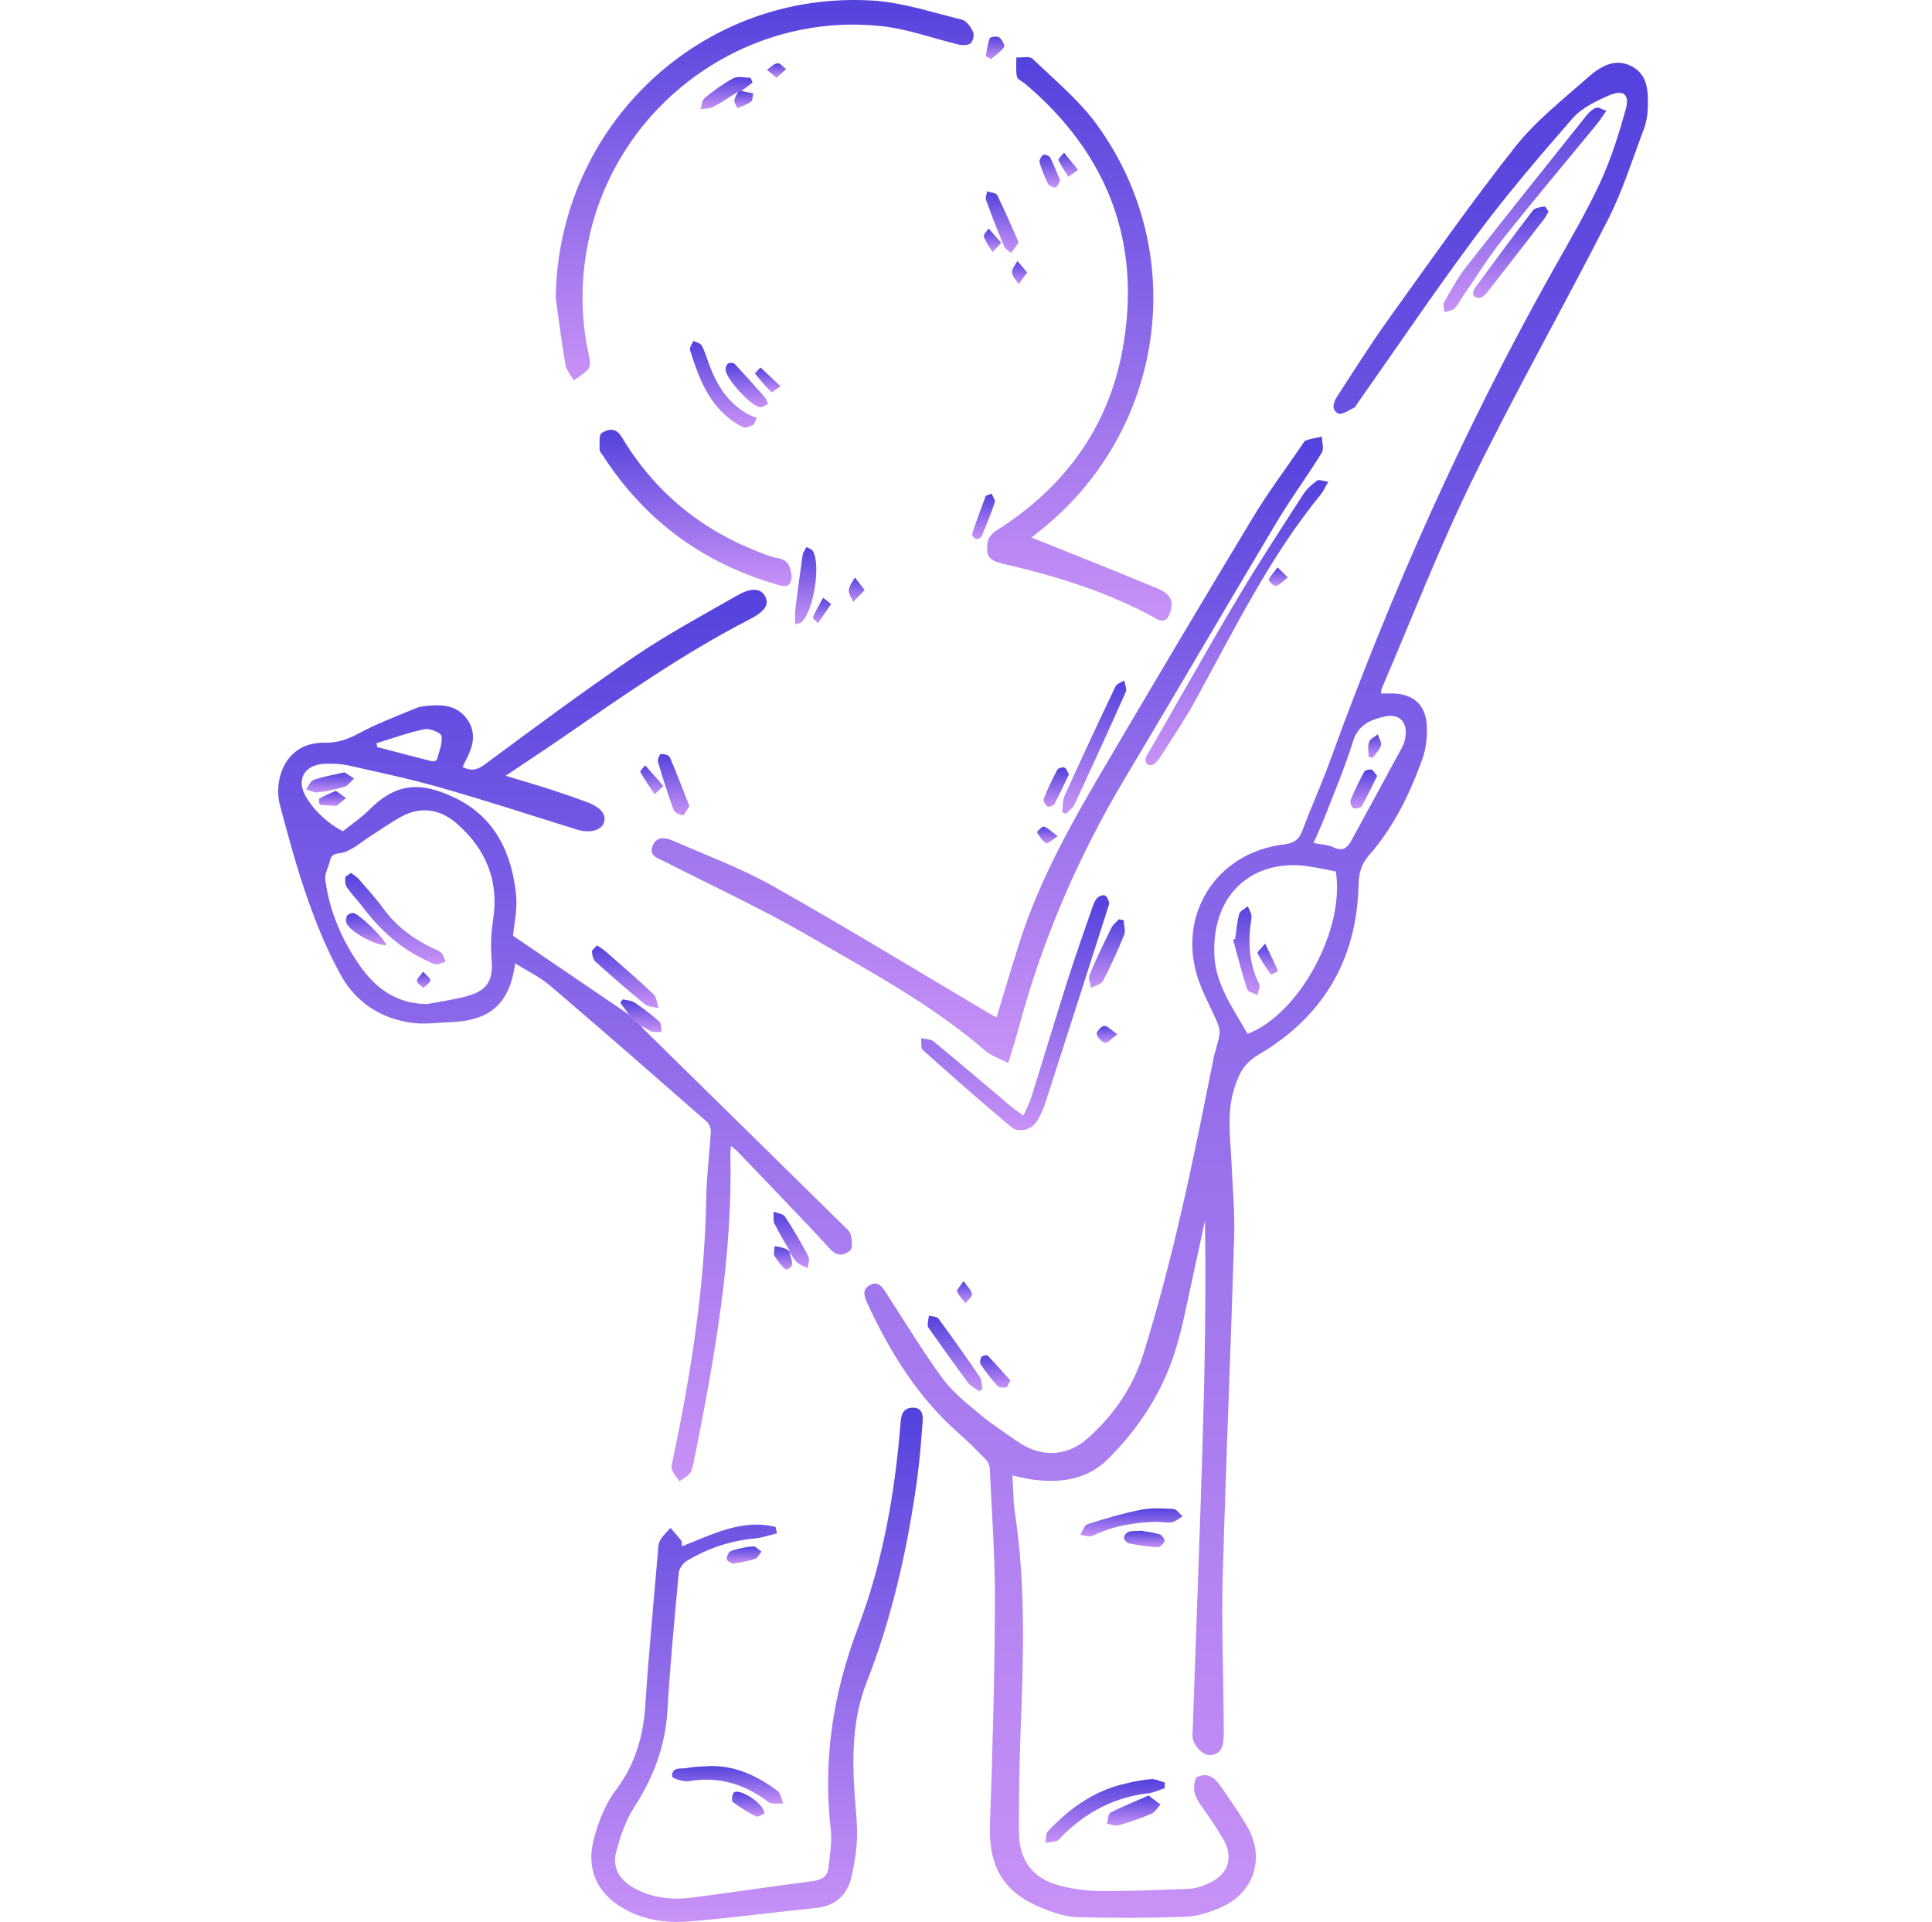 <svg width="191" height="190" viewBox="0 0 191 190" fill="none" xmlns="http://www.w3.org/2000/svg">
<g clip-path="url(#clip0_5016_490)">
<path d="M100.091 145.865C100.176 147.207 100.16 148.372 100.331 149.508C101.434 156.79 101.171 164.101 100.888 171.419C100.764 174.654 100.728 177.895 100.735 181.134C100.741 183.941 102.14 185.761 104.854 186.436C106.159 186.761 107.536 186.937 108.881 186.944C111.795 186.957 114.711 186.843 117.623 186.719C118.242 186.692 118.877 186.454 119.456 186.202C121.423 185.351 122.002 183.636 120.915 181.789C120.227 180.619 119.456 179.494 118.665 178.389C118.057 177.541 117.852 176.683 118.266 175.725C119.34 175.159 120.055 175.703 120.614 176.5C121.552 177.844 122.508 179.185 123.321 180.604C125.072 183.667 123.987 187.084 120.77 188.534C119.659 189.035 118.409 189.439 117.208 189.485C113.657 189.621 110.098 189.628 106.544 189.528C105.379 189.494 104.179 189.1 103.078 188.659C99.157 187.088 97.716 184.522 97.868 180.325C98.128 173.054 98.327 165.776 98.362 158.501C98.382 154.068 98.053 149.63 97.852 145.197C97.839 144.881 97.672 144.507 97.451 144.279C96.62 143.417 95.771 142.566 94.871 141.778C90.781 138.205 88.001 133.716 85.751 128.848C85.451 128.198 85.186 127.501 85.974 127.057C86.852 126.567 87.246 127.264 87.656 127.895C89.483 130.713 91.222 133.595 93.207 136.3C94.205 137.659 95.602 138.748 96.914 139.849C98.044 140.798 99.3 141.595 100.51 142.45C102.844 144.101 105.428 144.063 107.554 142.172C110.104 139.902 112 137.146 113.029 133.863C116.021 124.313 118.004 114.522 119.953 104.723C120.115 103.903 120.423 103.112 120.559 102.288C120.621 101.905 120.503 101.448 120.345 101.078C119.75 99.684 118.993 98.349 118.496 96.921C116.273 90.532 120.196 84.284 126.921 83.482C127.868 83.368 128.411 83.045 128.752 82.125C129.616 79.804 130.646 77.545 131.49 75.217C137.567 58.463 144.805 42.241 153.542 26.696C155.148 23.84 156.818 21.007 158.195 18.04C159.264 15.739 160.029 13.277 160.721 10.826C161.142 9.338 160.503 8.813 159.066 9.434C157.772 9.993 156.368 10.673 155.468 11.7C152.183 15.453 148.939 19.263 145.959 23.261C141.898 28.708 138.095 34.346 134.181 39.902C134.09 40.033 134.029 40.23 133.905 40.287C133.374 40.53 132.671 41.056 132.316 40.884C131.537 40.508 131.849 39.715 132.234 39.124C133.876 36.614 135.466 34.068 137.215 31.633C141.338 25.888 145.397 20.085 149.775 14.538C151.806 11.963 154.475 9.873 156.957 7.677C158.155 6.616 159.619 5.667 161.316 6.558C162.953 7.418 162.947 9.096 162.904 10.671C162.884 11.377 162.757 12.116 162.508 12.776C161.381 15.763 160.425 18.844 158.984 21.677C154.58 30.332 149.783 38.793 145.522 47.514C142.247 54.219 139.55 61.207 136.6 68.071C136.556 68.176 136.562 68.3 136.527 68.554C136.896 68.554 137.228 68.554 137.56 68.554C139.632 68.545 140.931 69.606 141.053 71.684C141.118 72.809 140.984 74.03 140.601 75.086C139.358 78.521 137.763 81.798 135.328 84.569C134.557 85.447 134.335 86.353 134.31 87.489C134.141 94.885 130.775 100.521 124.459 104.239C123.049 105.07 122.564 105.99 122.091 107.378C121.229 109.915 121.641 112.435 121.748 114.972C121.851 117.405 122.085 119.84 122.011 122.268C121.675 133.417 121.196 144.562 120.884 155.712C120.759 160.185 120.928 164.669 120.964 169.147C120.971 170.027 121.004 170.909 120.966 171.787C120.926 172.687 120.679 173.497 119.556 173.5C118.817 173.5 117.863 172.393 117.89 171.597C118.22 162.052 118.589 152.506 118.881 142.961C119.108 135.534 119.238 128.104 119.126 120.628C118.774 122.263 118.44 123.903 118.07 125.536C117.462 128.225 116.994 130.958 116.175 133.58C114.889 137.69 112.541 141.259 109.507 144.268C107.415 146.344 104.626 146.67 101.768 146.222C101.263 146.142 100.764 146.008 100.091 145.863V145.865ZM123.343 102.205C128.476 100.238 132.985 91.862 132.06 86.153C131.2 85.99 130.311 85.796 129.411 85.654C124.254 84.841 119.79 88.013 120.051 94.415C120.169 97.322 121.906 99.701 123.341 102.205H123.343ZM129.855 83.339C130.663 83.502 131.303 83.504 131.82 83.758C132.751 84.217 133.214 83.805 133.622 83.054C135.297 79.971 136.983 76.895 138.65 73.807C138.799 73.533 138.879 73.21 138.932 72.9C139.193 71.417 138.36 70.506 136.892 70.835C135.502 71.147 134.27 71.635 133.751 73.317C132.956 75.903 131.877 78.403 130.9 80.933C130.601 81.704 130.24 82.453 129.853 83.339H129.855Z" fill="url(#paint0_linear_5016_490)"/>
<path d="M63.41 101.426C63.503 101.553 63.584 101.693 63.695 101.802C70.253 108.249 76.814 114.692 83.368 121.141C83.65 121.419 84.027 121.718 84.105 122.063C84.221 122.575 84.323 123.391 84.047 123.627C83.497 124.097 82.795 124.257 82.078 123.482C79.066 120.223 75.976 117.04 72.911 113.832C72.755 113.669 72.568 113.535 72.267 113.279C72.234 113.613 72.198 113.794 72.203 113.972C72.461 124.324 70.601 134.424 68.589 144.507C68.511 144.897 68.442 145.335 68.215 145.634C67.959 145.97 67.529 146.175 67.175 146.436C66.916 146.059 66.589 145.707 66.428 145.293C66.326 145.03 66.442 144.663 66.506 144.353C68.302 135.817 69.674 127.227 69.817 118.474C69.852 116.282 70.149 114.095 70.271 111.903C70.289 111.568 70.124 111.109 69.881 110.896C64.74 106.391 59.596 101.887 54.397 97.449C53.383 96.585 52.136 95.997 50.937 95.244C50.374 99.218 48.496 100.891 44.586 101.045C43.31 101.096 42.011 101.283 40.761 101.121C37.687 100.72 35.212 99.116 33.719 96.445C32.387 94.057 31.331 91.484 30.423 88.897C29.351 85.854 28.509 82.725 27.676 79.604C27.023 77.155 28.139 73.355 32.1 73.424C33.352 73.446 34.368 73.094 35.464 72.504C37.279 71.526 39.231 70.795 41.142 70.002C41.574 69.824 42.078 69.793 42.552 69.753C44.023 69.624 45.381 69.878 46.252 71.207C47.103 72.504 46.765 73.805 46.096 75.07C45.972 75.309 45.862 75.556 45.731 75.834C46.582 76.242 47.159 76.142 47.925 75.574C52.837 71.936 57.747 68.285 62.804 64.854C66.038 62.66 69.505 60.8 72.902 58.855C74.319 58.044 75.239 58.164 75.658 58.98C76.072 59.786 75.586 60.47 74.089 61.239C67.56 64.594 61.572 68.804 55.546 72.956C53.775 74.177 51.977 75.358 49.993 76.69C51.701 77.211 53.172 77.641 54.628 78.111C55.769 78.479 56.903 78.875 58.026 79.296C59.442 79.826 60.004 80.568 59.676 81.39C59.38 82.134 58.217 82.382 57.021 82.007C52.561 80.615 48.115 79.169 43.624 77.882C40.632 77.024 37.578 76.378 34.539 75.692C33.769 75.518 32.949 75.482 32.156 75.505C30.071 75.567 29.206 77.091 30.309 78.877C31.269 80.43 32.677 81.548 33.9 82.179C34.871 81.397 35.749 80.815 36.475 80.085C39.032 77.507 41.385 77.138 45.005 78.886C48.957 80.795 50.65 84.4 51.033 88.615C51.151 89.92 50.833 91.265 50.721 92.511C54.432 95.037 58.311 97.674 62.189 100.314C62.597 100.686 63.004 101.056 63.41 101.428V101.426ZM42.229 99.26C43.67 98.971 45.152 98.804 46.544 98.361C48.275 97.81 48.743 96.723 48.605 94.928C48.505 93.638 48.527 92.306 48.734 91.031C49.369 87.113 48.059 83.941 45.148 81.408C43.497 79.973 41.57 79.664 39.585 80.782C38.547 81.368 37.562 82.054 36.558 82.7C35.729 83.233 34.96 83.936 34.056 84.246C33.486 84.442 32.819 84.226 32.63 85.064C32.483 85.714 32.073 86.387 32.158 86.997C32.581 90.094 33.789 92.918 35.573 95.465C37.166 97.737 39.244 99.247 42.231 99.258L42.229 99.26ZM37.221 73.475C37.244 73.6 37.268 73.727 37.291 73.852C39.081 74.322 40.873 74.799 42.67 75.251C42.828 75.291 43.158 75.204 43.185 75.113C43.401 74.331 43.755 73.509 43.651 72.756C43.608 72.444 42.492 71.981 41.966 72.087C40.358 72.419 38.801 72.994 37.221 73.473V73.475Z" fill="url(#paint1_linear_5016_490)"/>
<path d="M67.418 152.867C70.483 151.673 73.381 150.118 76.68 150.958C76.725 151.165 76.769 151.374 76.814 151.582C76.088 151.755 75.368 152.02 74.633 152.089C72.196 152.314 69.942 153.074 67.865 154.328C67.5 154.549 67.141 155.081 67.101 155.5C66.682 160.036 66.25 164.573 65.981 169.12C65.773 172.622 64.609 175.698 62.717 178.625C61.853 179.964 61.298 181.568 60.904 183.128C60.53 184.611 61.22 185.821 62.621 186.612C64.453 187.647 66.415 187.85 68.431 187.592C72.432 187.079 76.42 186.471 80.421 185.954C81.318 185.839 81.833 185.442 81.915 184.573C82.033 183.348 82.274 182.094 82.133 180.891C81.329 173.985 82.365 167.391 84.825 160.898C87.297 154.364 88.491 147.507 89.041 140.546C89.102 139.793 89.313 139.193 90.198 139.162C91.113 139.129 91.267 139.817 91.22 140.463C91.067 142.526 90.906 144.593 90.614 146.641C89.652 153.382 88.159 159.984 85.66 166.355C84.25 169.951 84.23 173.785 84.506 177.605C84.604 178.962 84.769 180.323 84.724 181.675C84.682 182.94 84.477 184.215 84.205 185.455C83.791 187.331 82.617 188.42 80.639 188.623C76.504 189.049 72.381 189.588 68.242 189.944C66.166 190.122 64.078 189.897 62.156 188.948C59.213 187.494 57.881 185.001 58.699 181.838C59.139 180.134 59.83 178.363 60.877 176.973C62.777 174.453 63.586 171.715 63.789 168.637C64.123 163.613 64.602 158.599 65.027 153.582C65.065 153.145 65.054 152.658 65.248 152.292C65.495 151.827 65.93 151.459 66.284 151.049C66.64 151.461 67.012 151.864 67.346 152.294C67.429 152.399 67.389 152.597 67.42 152.869L67.418 152.867Z" fill="url(#paint2_linear_5016_490)"/>
<path d="M99.676 105.092C98.881 104.669 98.003 104.386 97.36 103.832C92.078 99.283 85.956 96.013 79.986 92.546C75.366 89.866 70.494 87.616 65.731 85.184C65.065 84.845 64.125 84.645 64.515 83.618C64.905 82.595 65.852 82.816 66.573 83.13C69.904 84.58 73.334 85.863 76.486 87.639C83.688 91.7 90.748 96.015 97.865 100.225C98.064 100.343 98.275 100.441 98.522 100.57C99.284 98.073 100.006 95.625 100.779 93.195C102.768 86.937 105.985 81.27 109.289 75.652C114.112 67.454 118.966 59.276 123.88 51.132C125.344 48.706 127.054 46.427 128.656 44.083C128.792 43.885 128.917 43.604 129.108 43.538C129.616 43.362 130.158 43.284 130.686 43.166C130.692 43.702 130.911 44.371 130.672 44.758C129.244 47.068 127.623 49.263 126.23 51.593C121.209 59.996 116.286 68.461 111.258 76.861C106.569 84.696 103.002 92.992 100.659 101.818C100.374 102.892 100.022 103.95 99.676 105.09V105.092Z" fill="url(#paint3_linear_5016_490)"/>
<path d="M101.984 53.141C106.083 54.792 110.236 56.431 114.357 58.142C115.798 58.742 116.074 59.445 115.649 60.655C115.408 61.337 114.952 61.524 114.357 61.19C109.598 58.53 104.455 56.962 99.18 55.736C97.707 55.395 97.426 54.961 97.654 53.538C97.718 53.132 98.137 52.682 98.513 52.444C105.179 48.236 109.549 42.333 110.971 34.582C112.911 24.012 109.538 15.213 101.334 8.271C101.06 8.04 100.594 7.855 100.536 7.581C100.409 6.968 100.483 6.316 100.476 5.678C101.022 5.71 101.779 5.52 102.08 5.808C104.261 7.904 106.656 9.875 108.418 12.297C117.749 25.11 115.152 42.805 102.666 52.584C102.361 52.823 102.064 53.072 101.982 53.141H101.984Z" fill="url(#paint4_linear_5016_490)"/>
<path d="M54.94 29.452C55.154 12.475 69.267 -0.956 86.228 0.053C89.213 0.232 92.156 1.225 95.092 1.942C95.542 2.052 95.963 2.66 96.195 3.136C96.335 3.428 96.21 4.045 95.972 4.264C95.734 4.482 95.181 4.498 94.809 4.411C92.292 3.818 89.819 2.887 87.273 2.6C73.793 1.076 61.194 10.189 58.26 23.41C57.389 27.336 57.353 31.252 58.228 35.181C58.318 35.582 58.404 36.151 58.2 36.416C57.823 36.903 57.23 37.227 56.729 37.618C56.444 37.102 55.996 36.614 55.901 36.066C55.522 33.874 55.25 31.662 54.94 29.456V29.452Z" fill="url(#paint5_linear_5016_490)"/>
<path d="M78.273 57.046C78.177 57.688 78.039 58.131 77.066 57.857C69.645 55.781 63.829 51.548 59.634 45.086C59.505 44.885 59.278 44.678 59.28 44.475C59.285 43.894 59.184 42.983 59.487 42.802C60.086 42.444 60.853 42.183 61.474 43.221C64.658 48.532 69.182 52.306 74.963 54.547C75.593 54.792 76.23 55.066 76.89 55.175C77.966 55.351 78.164 56.102 78.273 57.046Z" fill="url(#paint6_linear_5016_490)"/>
<path d="M101.184 110.279C101.47 109.621 101.773 109.067 101.957 108.474C103.163 104.629 104.317 100.766 105.54 96.926C106.326 94.455 107.197 92.012 108.043 89.559C108.146 89.263 108.289 88.944 108.507 88.737C108.678 88.574 109.041 88.452 109.235 88.528C109.429 88.603 109.565 88.933 109.634 89.178C109.681 89.347 109.592 89.568 109.532 89.755C107.475 96.177 105.424 102.6 103.35 109.013C103.143 109.653 102.862 110.287 102.505 110.856C101.982 111.689 100.721 112.043 99.981 111.421C97.016 108.937 94.112 106.382 91.227 103.805C91.002 103.604 91.111 103.032 91.066 102.631C91.483 102.733 92 102.711 92.296 102.956C94.916 105.11 97.496 107.316 100.093 109.499C100.394 109.753 100.734 109.958 101.182 110.274L101.184 110.279Z" fill="url(#paint7_linear_5016_490)"/>
<path d="M131.318 47.623C130.942 48.267 130.801 48.605 130.579 48.877C125.499 55.081 122.015 62.252 118.19 69.222C117.155 71.112 115.934 72.9 114.784 74.725C114.595 75.025 114.361 75.32 114.083 75.536C113.936 75.649 113.588 75.68 113.448 75.582C113.305 75.482 113.227 75.161 113.267 74.965C113.321 74.705 113.51 74.469 113.65 74.228C116.558 69.171 119.413 64.085 122.394 59.071C124.455 55.605 126.673 52.23 128.861 48.839C129.197 48.318 129.708 47.879 130.213 47.507C130.394 47.376 130.806 47.558 131.316 47.623H131.318Z" fill="url(#paint8_linear_5016_490)"/>
<path d="M158.797 10.958C158.38 11.55 158.155 11.922 157.881 12.257C154.769 16.052 151.603 19.804 148.556 23.649C147.099 25.489 145.86 27.503 144.524 29.439C144.274 29.799 144.092 30.232 143.773 30.512C143.53 30.726 143.123 30.753 142.788 30.864C142.773 30.537 142.63 30.136 142.766 29.893C143.432 28.712 144.076 27.498 144.909 26.438C148.868 21.386 152.88 16.375 156.887 11.361C157.128 11.06 157.467 10.771 157.819 10.646C158.039 10.568 158.371 10.811 158.794 10.96L158.797 10.958Z" fill="url(#paint9_linear_5016_490)"/>
<path d="M115.141 176.774C114.604 176.95 114.076 177.22 113.526 177.282C110.178 177.668 107.384 179.144 105.018 181.497C104.849 181.666 104.704 181.913 104.499 181.983C104.134 182.105 103.733 182.116 103.348 182.176C103.423 181.793 103.37 181.29 103.597 181.047C105.702 178.795 108.139 177.042 111.205 176.333C112.056 176.137 112.92 175.948 113.789 175.883C114.234 175.85 114.702 176.099 115.161 176.222C115.154 176.407 115.15 176.589 115.143 176.774H115.141Z" fill="url(#paint10_linear_5016_490)"/>
<path d="M105.003 80.308C105.085 79.742 105.045 79.118 105.272 78.617C106.901 75.017 108.574 71.439 110.273 67.873C110.407 67.594 110.844 67.46 111.14 67.26C111.2 67.645 111.43 68.104 111.296 68.405C109.643 72.125 107.948 75.828 106.23 79.519C106.061 79.882 105.673 80.143 105.388 80.45C105.259 80.403 105.13 80.356 105.003 80.308Z" fill="url(#paint11_linear_5016_490)"/>
<path d="M153.089 20.909C152.913 21.207 152.795 21.464 152.628 21.68C150.781 24.074 148.932 26.471 147.063 28.851C146.856 29.113 146.522 29.452 146.248 29.452C145.511 29.45 145.515 28.895 145.834 28.456C147.707 25.886 149.599 23.33 151.537 20.811C151.748 20.537 152.292 20.483 152.697 20.414C152.795 20.399 152.951 20.731 153.087 20.911L153.089 20.909Z" fill="url(#paint12_linear_5016_490)"/>
<path d="M69.988 174.602C72.603 174.478 74.813 175.525 76.836 177.026C77.17 177.273 77.246 177.866 77.44 178.3C76.939 178.258 76.297 178.401 75.956 178.142C73.606 176.369 71.06 175.576 68.106 176.086C67.567 176.18 66.446 175.801 66.442 175.616C66.413 174.609 67.38 174.908 67.968 174.778C68.623 174.636 69.313 174.654 69.988 174.602Z" fill="url(#paint13_linear_5016_490)"/>
<path d="M74.528 41.969C74.199 42.081 73.8 42.366 73.557 42.266C72.982 42.029 72.441 41.662 71.958 41.261C69.861 39.526 68.99 37.077 68.215 34.596C68.139 34.355 68.429 33.999 68.549 33.696C68.834 33.847 69.253 33.928 69.378 34.164C69.694 34.754 69.877 35.416 70.113 36.048C70.855 38.033 71.92 39.773 73.809 40.876C74.123 41.058 74.477 41.172 74.813 41.317C74.718 41.535 74.624 41.751 74.528 41.969Z" fill="url(#paint14_linear_5016_490)"/>
<path d="M114.448 150.443C112.274 150.488 110.086 150.822 108.019 151.822C107.698 151.978 107.204 151.778 106.792 151.742C107.025 151.377 107.186 150.786 107.502 150.684C109.242 150.129 111.002 149.61 112.791 149.254C113.829 149.047 114.936 149.109 116.005 149.178C116.324 149.198 116.616 149.653 116.918 149.909C116.564 150.111 116.228 150.41 115.847 150.49C115.433 150.579 114.974 150.468 114.448 150.439V150.443Z" fill="url(#paint15_linear_5016_490)"/>
<path d="M59.024 93.457C59.373 93.702 59.645 93.861 59.877 94.063C61.465 95.458 63.071 96.832 64.604 98.287C64.92 98.588 64.945 99.194 65.103 99.659C64.653 99.543 64.098 99.557 63.773 99.291C62.102 97.933 60.478 96.518 58.877 95.079C58.638 94.865 58.538 94.42 58.52 94.074C58.511 93.894 58.816 93.698 59.026 93.457H59.024Z" fill="url(#paint16_linear_5016_490)"/>
<path d="M96.791 137.536C96.428 137.267 95.976 137.064 95.716 136.716C94.426 134.988 93.187 133.219 91.935 131.464C91.844 131.334 91.708 131.187 91.71 131.049C91.715 130.722 91.79 130.397 91.837 130.071C92.153 130.156 92.615 130.136 92.766 130.343C94.165 132.239 95.528 134.164 96.854 136.113C97.07 136.431 97.046 136.91 97.135 137.316C97.021 137.389 96.907 137.463 96.794 137.536H96.791Z" fill="url(#paint17_linear_5016_490)"/>
<path d="M111.084 90.969C111.109 91.461 111.298 92.018 111.131 92.43C110.507 93.979 109.81 95.502 109.035 96.981C108.859 97.318 108.266 97.438 107.865 97.656C107.801 97.233 107.56 96.737 107.703 96.398C108.36 94.821 109.106 93.279 109.863 91.744C110.026 91.412 110.36 91.165 110.616 90.878C110.772 90.907 110.931 90.936 111.086 90.967L111.084 90.969Z" fill="url(#paint18_linear_5016_490)"/>
<path d="M78.618 61.718C78.618 61.147 78.574 60.711 78.625 60.285C78.848 58.476 79.086 56.667 79.351 54.865C79.391 54.589 79.601 54.335 79.732 54.072C79.948 54.208 80.256 54.291 80.367 54.487C81.173 55.89 80.416 60.443 79.22 61.535C79.168 61.582 79.073 61.584 78.616 61.72L78.618 61.718Z" fill="url(#paint19_linear_5016_490)"/>
<path d="M68.157 79.697C67.861 80.118 67.651 80.61 67.496 80.593C67.17 80.559 66.694 80.323 66.593 80.053C66.019 78.492 65.513 76.903 65.043 75.306C64.978 75.086 65.217 74.553 65.346 74.542C65.635 74.518 66.13 74.651 66.219 74.861C66.907 76.454 67.52 78.08 68.155 79.699L68.157 79.697Z" fill="url(#paint20_linear_5016_490)"/>
<path d="M113.548 177.505C114.034 177.873 114.379 178.136 114.724 178.396C114.433 178.706 114.199 179.149 113.842 179.303C112.782 179.755 111.684 180.134 110.576 180.45C110.238 180.546 109.817 180.352 109.431 180.29C109.545 179.913 109.547 179.321 109.792 179.194C110.977 178.577 112.229 178.082 113.548 177.505Z" fill="url(#paint21_linear_5016_490)"/>
<path d="M78.13 123.767C77.6 122.836 77.03 121.923 76.562 120.962C76.402 120.633 76.5 120.178 76.48 119.782C76.87 119.944 77.424 119.996 77.618 120.287C78.449 121.548 79.211 122.86 79.913 124.197C80.071 124.498 79.886 124.979 79.857 125.375C79.507 125.195 79.102 125.072 78.819 124.818C78.503 124.536 78.298 124.13 78.044 123.778L78.13 123.767Z" fill="url(#paint22_linear_5016_490)"/>
<path d="M100.706 23.967C100.345 24.475 100.155 24.743 99.966 25.008C99.73 24.796 99.385 24.631 99.273 24.366C98.636 22.845 98.039 21.305 97.475 19.755C97.391 19.521 97.553 19.196 97.6 18.913C97.941 19.035 98.473 19.064 98.589 19.298C99.349 20.842 100.022 22.43 100.706 23.967Z" fill="url(#paint23_linear_5016_490)"/>
<path d="M72.973 9.062C72.145 9.577 71.338 10.131 70.476 10.584C70.126 10.766 69.661 10.726 69.249 10.789C69.382 10.412 69.403 9.9 69.668 9.686C70.561 8.964 71.494 8.262 72.508 7.732C72.958 7.496 73.633 7.692 74.205 7.692C74.272 7.85 74.339 8.011 74.406 8.169C74.034 8.445 73.664 8.719 73.292 8.995C73.187 9.018 73.08 9.04 72.976 9.062H72.973Z" fill="url(#paint24_linear_5016_490)"/>
<path d="M75.921 39.944C75.658 40.062 75.413 40.267 75.177 40.261C74.305 40.232 71.735 37.432 71.726 36.516C71.726 36.311 71.844 36.019 72.002 35.926C72.153 35.834 72.519 35.861 72.635 35.984C73.666 37.082 74.669 38.211 75.669 39.339C75.767 39.448 75.791 39.624 75.921 39.944Z" fill="url(#paint25_linear_5016_490)"/>
<path d="M63.41 101.426C63.002 101.054 62.595 100.684 62.189 100.312C61.897 99.915 61.608 99.519 61.316 99.12C61.403 99.011 61.49 98.904 61.574 98.795C61.966 98.895 62.421 98.9 62.737 99.111C63.59 99.686 64.419 100.31 65.183 100.998C65.397 101.19 65.346 101.675 65.415 102.025C65.087 102.012 64.74 102.065 64.441 101.969C64.076 101.854 63.753 101.611 63.41 101.424V101.426Z" fill="url(#paint26_linear_5016_490)"/>
<path d="M34.049 76.347C34.346 76.54 34.673 76.754 35.001 76.968C34.689 77.247 34.421 77.661 34.058 77.775C33.192 78.046 32.287 78.225 31.385 78.336C31.029 78.38 30.637 78.144 30.262 78.037C30.509 77.712 30.694 77.209 31.015 77.097C31.944 76.777 32.929 76.612 34.049 76.349V76.347Z" fill="url(#paint27_linear_5016_490)"/>
<path d="M98.037 48.799C98.159 49.113 98.422 49.443 98.349 49.659C97.97 50.784 97.522 51.889 97.057 52.981C96.985 53.145 96.662 53.326 96.5 53.292C96.33 53.257 96.061 52.918 96.101 52.798C96.513 51.542 96.97 50.298 97.442 49.062C97.48 48.962 97.714 48.935 98.039 48.799H98.037Z" fill="url(#paint28_linear_5016_490)"/>
<path d="M105.676 76.552C105.185 77.572 104.747 78.545 104.239 79.483C104.145 79.655 103.668 79.815 103.55 79.731C103.343 79.579 103.103 79.167 103.176 78.982C103.57 77.991 104.032 77.024 104.533 76.084C104.617 75.926 105.05 75.814 105.243 75.89C105.433 75.963 105.524 76.298 105.678 76.552H105.676Z" fill="url(#paint29_linear_5016_490)"/>
<path d="M112.844 151.332C113.321 151.419 114 151.488 114.644 151.684C114.867 151.753 115.183 152.199 115.128 152.35C115.032 152.615 114.666 152.978 114.433 152.965C113.479 152.912 112.528 152.76 111.588 152.575C111.387 152.535 111.111 152.212 111.109 152.016C111.109 151.816 111.363 151.51 111.572 151.437C111.9 151.323 112.281 151.366 112.842 151.328L112.844 151.332Z" fill="url(#paint30_linear_5016_490)"/>
<path d="M99.884 136.471C99.67 136.859 99.592 137.151 99.489 137.16C99.197 137.182 98.781 137.198 98.623 137.026C98.014 136.358 97.462 135.632 96.952 134.883C96.841 134.72 96.912 134.335 97.034 134.141C97.117 134.012 97.56 133.925 97.642 134.012C98.42 134.816 99.155 135.663 99.881 136.471H99.884Z" fill="url(#paint31_linear_5016_490)"/>
<path d="M75.564 179.281C75.344 179.367 74.952 179.668 74.756 179.572C73.942 179.169 73.161 178.684 72.439 178.133C72.305 178.033 72.379 177.329 72.566 177.198C73.152 176.779 75.567 178.309 75.567 179.281H75.564Z" fill="url(#paint32_linear_5016_490)"/>
<path d="M72.445 154.598C72.276 154.48 71.844 154.319 71.839 154.146C71.831 153.867 72.042 153.404 72.267 153.328C72.964 153.087 73.708 152.934 74.444 152.874C74.709 152.854 75.003 153.199 75.283 153.377C75.078 153.629 74.92 154.016 74.662 154.103C73.996 154.328 73.283 154.42 72.445 154.596V154.598Z" fill="url(#paint33_linear_5016_490)"/>
<path d="M104.813 17.87C104.635 18.142 104.495 18.534 104.352 18.536C104.096 18.536 103.713 18.369 103.606 18.16C103.265 17.491 102.98 16.785 102.775 16.064C102.715 15.852 102.927 15.464 103.129 15.317C103.247 15.23 103.731 15.389 103.815 15.556C104.19 16.291 104.477 17.068 104.813 17.872V17.87Z" fill="url(#paint34_linear_5016_490)"/>
<path d="M65.587 77.71C65.159 78.111 64.936 78.318 64.716 78.525C64.232 77.795 63.724 77.075 63.294 76.313C63.241 76.22 63.613 75.888 63.789 75.665C64.352 76.307 64.918 76.948 65.587 77.71Z" fill="url(#paint35_linear_5016_490)"/>
<path d="M77.166 38.187C76.68 38.508 76.293 38.817 76.257 38.779C75.682 38.193 75.141 37.574 74.64 36.924C74.611 36.888 74.994 36.534 75.186 36.329C75.787 36.892 76.388 37.456 77.168 38.187H77.166Z" fill="url(#paint36_linear_5016_490)"/>
<path d="M78.13 123.767C78.13 123.767 78.046 123.778 78.044 123.778C78.15 124.397 78.698 125.193 77.794 125.489C77.545 125.571 76.907 124.694 76.571 124.177C76.422 123.947 76.58 123.52 76.598 123.181C76.945 123.261 77.302 123.319 77.64 123.435C77.821 123.495 77.966 123.653 78.128 123.769L78.13 123.767Z" fill="url(#paint37_linear_5016_490)"/>
<path d="M97.447 5.549C97.569 4.954 97.631 4.337 97.856 3.785C97.917 3.638 98.583 3.549 98.781 3.694C99.053 3.892 99.376 4.502 99.271 4.647C98.937 5.119 98.416 5.46 97.968 5.85L97.447 5.547V5.549Z" fill="url(#paint38_linear_5016_490)"/>
<path d="M33.201 78.175C33.581 78.447 33.893 78.67 34.208 78.895C33.909 79.149 33.61 79.403 33.307 79.653C33.283 79.675 33.232 79.67 33.192 79.668C32.668 79.641 32.142 79.63 31.626 79.555C31.57 79.546 31.488 79 31.563 78.953C32.047 78.672 32.572 78.461 33.198 78.175H33.201Z" fill="url(#paint39_linear_5016_490)"/>
<path d="M106.564 16.785C106.117 17.122 105.874 17.305 105.631 17.487C105.29 16.939 104.896 16.416 104.644 15.83C104.584 15.692 104.998 15.346 105.197 15.097C105.613 15.611 106.032 16.128 106.564 16.785Z" fill="url(#paint40_linear_5016_490)"/>
<path d="M85.486 58.331C85.012 58.822 84.677 59.167 84.343 59.512C84.188 59.118 83.882 58.708 83.918 58.331C83.958 57.901 84.301 57.501 84.515 57.086C84.791 57.438 85.067 57.792 85.488 58.331H85.486Z" fill="url(#paint41_linear_5016_490)"/>
<path d="M98.988 24.003C98.585 24.429 98.349 24.676 98.115 24.925C97.819 24.418 97.456 23.932 97.264 23.386C97.199 23.199 97.565 22.86 97.736 22.591C98.117 23.021 98.5 23.453 98.99 24.005L98.988 24.003Z" fill="url(#paint42_linear_5016_490)"/>
<path d="M72.973 9.062C73.078 9.04 73.185 9.018 73.29 8.995C73.68 9.073 74.069 9.151 74.459 9.229C74.397 9.512 74.426 9.922 74.25 10.051C73.858 10.341 73.361 10.492 72.906 10.702C72.797 10.441 72.59 10.174 72.606 9.92C72.626 9.626 72.842 9.345 72.973 9.06V9.062Z" fill="url(#paint43_linear_5016_490)"/>
<path d="M82.167 59.715C81.672 60.437 81.267 61.027 80.864 61.617C80.688 61.417 80.323 61.134 80.367 61.027C80.652 60.361 81.029 59.735 81.374 59.098C81.581 59.258 81.788 59.421 82.169 59.717L82.167 59.715Z" fill="url(#paint44_linear_5016_490)"/>
<path d="M101.55 26.933C101.191 27.423 100.946 27.761 100.699 28.098C100.467 27.708 100.082 27.329 100.051 26.924C100.022 26.567 100.389 26.18 100.583 25.805C100.873 26.142 101.16 26.478 101.55 26.933Z" fill="url(#paint45_linear_5016_490)"/>
<path d="M110.456 102.248C109.877 102.678 109.505 103.15 109.255 103.092C108.908 103.012 108.491 102.566 108.415 102.212C108.369 101.994 108.901 101.415 109.166 101.419C109.52 101.426 109.868 101.842 110.456 102.248Z" fill="url(#paint46_linear_5016_490)"/>
<path d="M127.317 57.088C126.781 57.494 126.482 57.855 126.119 57.935C125.93 57.977 125.382 57.4 125.426 57.311C125.642 56.866 125.999 56.491 126.308 56.09C126.576 56.355 126.843 56.618 127.317 57.088Z" fill="url(#paint47_linear_5016_490)"/>
<path d="M104.575 82.675C103.989 83.043 103.539 83.453 103.423 83.373C103.045 83.112 102.755 82.693 102.519 82.283C102.49 82.232 103.056 81.659 103.205 81.713C103.624 81.867 103.967 82.223 104.575 82.673V82.675Z" fill="url(#paint48_linear_5016_490)"/>
<path d="M95.259 126.641C95.653 127.218 96.052 127.558 96.088 127.933C96.115 128.213 95.676 128.539 95.446 128.842C95.159 128.458 94.791 128.104 94.62 127.674C94.553 127.505 94.923 127.162 95.259 126.641Z" fill="url(#paint49_linear_5016_490)"/>
<path d="M76.769 7.694C76.351 7.347 76.083 7.124 75.814 6.901C76.161 6.67 76.489 6.307 76.863 6.255C77.115 6.22 77.429 6.623 77.716 6.83C77.436 7.089 77.155 7.345 76.772 7.697L76.769 7.694Z" fill="url(#paint50_linear_5016_490)"/>
<path d="M122.107 92.818C122.229 91.992 122.285 91.147 122.512 90.35C122.599 90.042 123.069 89.842 123.365 89.592C123.492 89.969 123.777 90.37 123.724 90.719C123.376 92.974 123.417 95.157 124.479 97.255C124.617 97.529 124.377 97.995 124.31 98.371C123.958 98.182 123.383 98.064 123.294 97.79C122.768 96.18 122.358 94.531 121.908 92.896C121.975 92.869 122.042 92.845 122.107 92.818Z" fill="url(#paint51_linear_5016_490)"/>
<path d="M125.074 93.279C125.6 94.377 125.992 95.184 126.344 96.008C126.351 96.021 125.669 96.384 125.642 96.349C125.159 95.669 124.7 94.968 124.312 94.23C124.261 94.135 124.635 93.814 125.074 93.279Z" fill="url(#paint52_linear_5016_490)"/>
<path d="M136.148 76.708C135.631 77.746 135.166 78.75 134.615 79.708C134.515 79.882 133.998 79.984 133.795 79.882C133.608 79.786 133.437 79.307 133.519 79.105C133.907 78.151 134.361 77.22 134.856 76.316C134.947 76.146 135.353 76.028 135.564 76.082C135.769 76.133 135.91 76.438 136.148 76.71V76.708Z" fill="url(#paint53_linear_5016_490)"/>
<path d="M135.308 74.825C135.308 74.328 135.197 73.796 135.346 73.348C135.448 73.036 135.909 72.845 136.21 72.597C136.328 72.967 136.613 73.388 136.522 73.698C136.388 74.15 135.983 74.522 135.693 74.93C135.566 74.894 135.437 74.861 135.31 74.825H135.308Z" fill="url(#paint54_linear_5016_490)"/>
<path d="M34.709 86.295C34.989 86.516 35.27 86.674 35.468 86.904C36.302 87.868 37.164 88.815 37.914 89.842C39.175 91.564 40.804 92.789 42.704 93.7C43.027 93.854 43.399 93.97 43.642 94.21C43.856 94.422 43.922 94.785 44.056 95.081C43.737 95.17 43.417 95.338 43.103 95.324C42.804 95.311 42.508 95.117 42.218 94.983C39.694 93.827 37.687 92.047 36.01 89.86C35.453 89.133 34.818 88.463 34.29 87.717C34.116 87.474 34.101 87.066 34.139 86.75C34.159 86.596 34.468 86.476 34.707 86.298L34.709 86.295Z" fill="url(#paint55_linear_5016_490)"/>
<path d="M38.199 93.431C37.159 93.513 34.631 92.13 34.256 91.272C34.165 91.063 34.203 90.72 34.321 90.521C34.415 90.363 34.724 90.252 34.931 90.261C35.441 90.285 38.026 92.782 38.199 93.431Z" fill="url(#paint56_linear_5016_490)"/>
<path d="M41.828 96.057C42.176 96.445 42.599 96.741 42.555 96.91C42.474 97.206 42.107 97.425 41.857 97.674C41.63 97.445 41.256 97.235 41.222 96.979C41.191 96.752 41.536 96.474 41.828 96.055V96.057Z" fill="url(#paint57_linear_5016_490)"/>
</g>
<defs>
<linearGradient id="paint0_linear_5016_490" x1="124.185" y1="6.205" x2="124.185" y2="189.596" gradientUnits="userSpaceOnUse">
<stop stop-color="#5442DD"/>
<stop offset="1" stop-color="#C892F6"/>
</linearGradient>
<linearGradient id="paint1_linear_5016_490" x1="55.862" y1="58.304" x2="55.862" y2="146.436" gradientUnits="userSpaceOnUse">
<stop stop-color="#5442DD"/>
<stop offset="1" stop-color="#C892F6"/>
</linearGradient>
<linearGradient id="paint2_linear_5016_490" x1="74.844" y1="139.161" x2="74.844" y2="190" gradientUnits="userSpaceOnUse">
<stop stop-color="#5442DD"/>
<stop offset="1" stop-color="#C892F6"/>
</linearGradient>
<linearGradient id="paint3_linear_5016_490" x1="97.603" y1="43.166" x2="97.603" y2="105.092" gradientUnits="userSpaceOnUse">
<stop stop-color="#5442DD"/>
<stop offset="1" stop-color="#C892F6"/>
</linearGradient>
<linearGradient id="paint4_linear_5016_490" x1="106.707" y1="5.646" x2="106.707" y2="61.351" gradientUnits="userSpaceOnUse">
<stop stop-color="#5442DD"/>
<stop offset="1" stop-color="#C892F6"/>
</linearGradient>
<linearGradient id="paint5_linear_5016_490" x1="75.597" y1="0" x2="75.597" y2="37.618" gradientUnits="userSpaceOnUse">
<stop stop-color="#5442DD"/>
<stop offset="1" stop-color="#C892F6"/>
</linearGradient>
<linearGradient id="paint6_linear_5016_490" x1="68.77" y1="42.486" x2="68.77" y2="57.94" gradientUnits="userSpaceOnUse">
<stop stop-color="#5442DD"/>
<stop offset="1" stop-color="#C892F6"/>
</linearGradient>
<linearGradient id="paint7_linear_5016_490" x1="100.357" y1="88.505" x2="100.357" y2="111.737" gradientUnits="userSpaceOnUse">
<stop stop-color="#5442DD"/>
<stop offset="1" stop-color="#C892F6"/>
</linearGradient>
<linearGradient id="paint8_linear_5016_490" x1="122.287" y1="47.461" x2="122.287" y2="75.641" gradientUnits="userSpaceOnUse">
<stop stop-color="#5442DD"/>
<stop offset="1" stop-color="#C892F6"/>
</linearGradient>
<linearGradient id="paint9_linear_5016_490" x1="150.752" y1="10.631" x2="150.752" y2="30.864" gradientUnits="userSpaceOnUse">
<stop stop-color="#5442DD"/>
<stop offset="1" stop-color="#C892F6"/>
</linearGradient>
<linearGradient id="paint10_linear_5016_490" x1="109.254" y1="175.88" x2="109.254" y2="182.176" gradientUnits="userSpaceOnUse">
<stop stop-color="#5442DD"/>
<stop offset="1" stop-color="#C892F6"/>
</linearGradient>
<linearGradient id="paint11_linear_5016_490" x1="108.17" y1="67.26" x2="108.17" y2="80.45" gradientUnits="userSpaceOnUse">
<stop stop-color="#5442DD"/>
<stop offset="1" stop-color="#C892F6"/>
</linearGradient>
<linearGradient id="paint12_linear_5016_490" x1="149.359" y1="20.414" x2="149.359" y2="29.452" gradientUnits="userSpaceOnUse">
<stop stop-color="#5442DD"/>
<stop offset="1" stop-color="#C892F6"/>
</linearGradient>
<linearGradient id="paint13_linear_5016_490" x1="71.941" y1="174.592" x2="71.941" y2="178.302" gradientUnits="userSpaceOnUse">
<stop stop-color="#5442DD"/>
<stop offset="1" stop-color="#C892F6"/>
</linearGradient>
<linearGradient id="paint14_linear_5016_490" x1="71.508" y1="33.696" x2="71.508" y2="42.287" gradientUnits="userSpaceOnUse">
<stop stop-color="#5442DD"/>
<stop offset="1" stop-color="#C892F6"/>
</linearGradient>
<linearGradient id="paint15_linear_5016_490" x1="111.855" y1="149.112" x2="111.855" y2="151.881" gradientUnits="userSpaceOnUse">
<stop stop-color="#5442DD"/>
<stop offset="1" stop-color="#C892F6"/>
</linearGradient>
<linearGradient id="paint16_linear_5016_490" x1="61.812" y1="93.457" x2="61.812" y2="99.659" gradientUnits="userSpaceOnUse">
<stop stop-color="#5442DD"/>
<stop offset="1" stop-color="#C892F6"/>
</linearGradient>
<linearGradient id="paint17_linear_5016_490" x1="94.422" y1="130.071" x2="94.422" y2="137.536" gradientUnits="userSpaceOnUse">
<stop stop-color="#5442DD"/>
<stop offset="1" stop-color="#C892F6"/>
</linearGradient>
<linearGradient id="paint18_linear_5016_490" x1="109.429" y1="90.878" x2="109.429" y2="97.656" gradientUnits="userSpaceOnUse">
<stop stop-color="#5442DD"/>
<stop offset="1" stop-color="#C892F6"/>
</linearGradient>
<linearGradient id="paint19_linear_5016_490" x1="79.651" y1="54.072" x2="79.651" y2="61.72" gradientUnits="userSpaceOnUse">
<stop stop-color="#5442DD"/>
<stop offset="1" stop-color="#C892F6"/>
</linearGradient>
<linearGradient id="paint20_linear_5016_490" x1="66.595" y1="74.539" x2="66.595" y2="80.593" gradientUnits="userSpaceOnUse">
<stop stop-color="#5442DD"/>
<stop offset="1" stop-color="#C892F6"/>
</linearGradient>
<linearGradient id="paint21_linear_5016_490" x1="112.078" y1="177.505" x2="112.078" y2="180.476" gradientUnits="userSpaceOnUse">
<stop stop-color="#5442DD"/>
<stop offset="1" stop-color="#C892F6"/>
</linearGradient>
<linearGradient id="paint22_linear_5016_490" x1="78.222" y1="119.782" x2="78.222" y2="125.375" gradientUnits="userSpaceOnUse">
<stop stop-color="#5442DD"/>
<stop offset="1" stop-color="#C892F6"/>
</linearGradient>
<linearGradient id="paint23_linear_5016_490" x1="99.079" y1="18.913" x2="99.079" y2="25.008" gradientUnits="userSpaceOnUse">
<stop stop-color="#5442DD"/>
<stop offset="1" stop-color="#C892F6"/>
</linearGradient>
<linearGradient id="paint24_linear_5016_490" x1="71.827" y1="7.616" x2="71.827" y2="10.789" gradientUnits="userSpaceOnUse">
<stop stop-color="#5442DD"/>
<stop offset="1" stop-color="#C892F6"/>
</linearGradient>
<linearGradient id="paint25_linear_5016_490" x1="73.823" y1="35.871" x2="73.823" y2="40.261" gradientUnits="userSpaceOnUse">
<stop stop-color="#5442DD"/>
<stop offset="1" stop-color="#C892F6"/>
</linearGradient>
<linearGradient id="paint26_linear_5016_490" x1="63.365" y1="98.795" x2="63.365" y2="102.028" gradientUnits="userSpaceOnUse">
<stop stop-color="#5442DD"/>
<stop offset="1" stop-color="#C892F6"/>
</linearGradient>
<linearGradient id="paint27_linear_5016_490" x1="32.631" y1="76.347" x2="32.631" y2="78.341" gradientUnits="userSpaceOnUse">
<stop stop-color="#5442DD"/>
<stop offset="1" stop-color="#C892F6"/>
</linearGradient>
<linearGradient id="paint28_linear_5016_490" x1="97.229" y1="48.799" x2="97.229" y2="53.297" gradientUnits="userSpaceOnUse">
<stop stop-color="#5442DD"/>
<stop offset="1" stop-color="#C892F6"/>
</linearGradient>
<linearGradient id="paint29_linear_5016_490" x1="104.42" y1="75.866" x2="104.42" y2="79.754" gradientUnits="userSpaceOnUse">
<stop stop-color="#5442DD"/>
<stop offset="1" stop-color="#C892F6"/>
</linearGradient>
<linearGradient id="paint30_linear_5016_490" x1="113.121" y1="151.328" x2="113.121" y2="152.965" gradientUnits="userSpaceOnUse">
<stop stop-color="#5442DD"/>
<stop offset="1" stop-color="#C892F6"/>
</linearGradient>
<linearGradient id="paint31_linear_5016_490" x1="98.39" y1="133.977" x2="98.39" y2="137.173" gradientUnits="userSpaceOnUse">
<stop stop-color="#5442DD"/>
<stop offset="1" stop-color="#C892F6"/>
</linearGradient>
<linearGradient id="paint32_linear_5016_490" x1="73.969" y1="177.127" x2="73.969" y2="179.591" gradientUnits="userSpaceOnUse">
<stop stop-color="#5442DD"/>
<stop offset="1" stop-color="#C892F6"/>
</linearGradient>
<linearGradient id="paint33_linear_5016_490" x1="73.561" y1="152.873" x2="73.561" y2="154.598" gradientUnits="userSpaceOnUse">
<stop stop-color="#5442DD"/>
<stop offset="1" stop-color="#C892F6"/>
</linearGradient>
<linearGradient id="paint34_linear_5016_490" x1="103.789" y1="15.293" x2="103.789" y2="18.536" gradientUnits="userSpaceOnUse">
<stop stop-color="#5442DD"/>
<stop offset="1" stop-color="#C892F6"/>
</linearGradient>
<linearGradient id="paint35_linear_5016_490" x1="64.438" y1="75.665" x2="64.438" y2="78.525" gradientUnits="userSpaceOnUse">
<stop stop-color="#5442DD"/>
<stop offset="1" stop-color="#C892F6"/>
</linearGradient>
<linearGradient id="paint36_linear_5016_490" x1="75.903" y1="36.329" x2="75.903" y2="38.782" gradientUnits="userSpaceOnUse">
<stop stop-color="#5442DD"/>
<stop offset="1" stop-color="#C892F6"/>
</linearGradient>
<linearGradient id="paint37_linear_5016_490" x1="77.407" y1="123.181" x2="77.407" y2="125.494" gradientUnits="userSpaceOnUse">
<stop stop-color="#5442DD"/>
<stop offset="1" stop-color="#C892F6"/>
</linearGradient>
<linearGradient id="paint38_linear_5016_490" x1="98.369" y1="3.62" x2="98.369" y2="5.85" gradientUnits="userSpaceOnUse">
<stop stop-color="#5442DD"/>
<stop offset="1" stop-color="#C892F6"/>
</linearGradient>
<linearGradient id="paint39_linear_5016_490" x1="32.87" y1="78.175" x2="32.87" y2="79.67" gradientUnits="userSpaceOnUse">
<stop stop-color="#5442DD"/>
<stop offset="1" stop-color="#C892F6"/>
</linearGradient>
<linearGradient id="paint40_linear_5016_490" x1="105.601" y1="15.097" x2="105.601" y2="17.487" gradientUnits="userSpaceOnUse">
<stop stop-color="#5442DD"/>
<stop offset="1" stop-color="#C892F6"/>
</linearGradient>
<linearGradient id="paint41_linear_5016_490" x1="84.702" y1="57.086" x2="84.702" y2="59.512" gradientUnits="userSpaceOnUse">
<stop stop-color="#5442DD"/>
<stop offset="1" stop-color="#C892F6"/>
</linearGradient>
<linearGradient id="paint42_linear_5016_490" x1="98.123" y1="22.591" x2="98.123" y2="24.925" gradientUnits="userSpaceOnUse">
<stop stop-color="#5442DD"/>
<stop offset="1" stop-color="#C892F6"/>
</linearGradient>
<linearGradient id="paint43_linear_5016_490" x1="73.532" y1="8.995" x2="73.532" y2="10.702" gradientUnits="userSpaceOnUse">
<stop stop-color="#5442DD"/>
<stop offset="1" stop-color="#C892F6"/>
</linearGradient>
<linearGradient id="paint44_linear_5016_490" x1="81.266" y1="59.098" x2="81.266" y2="61.617" gradientUnits="userSpaceOnUse">
<stop stop-color="#5442DD"/>
<stop offset="1" stop-color="#C892F6"/>
</linearGradient>
<linearGradient id="paint45_linear_5016_490" x1="100.799" y1="25.805" x2="100.799" y2="28.098" gradientUnits="userSpaceOnUse">
<stop stop-color="#5442DD"/>
<stop offset="1" stop-color="#C892F6"/>
</linearGradient>
<linearGradient id="paint46_linear_5016_490" x1="109.434" y1="101.419" x2="109.434" y2="103.097" gradientUnits="userSpaceOnUse">
<stop stop-color="#5442DD"/>
<stop offset="1" stop-color="#C892F6"/>
</linearGradient>
<linearGradient id="paint47_linear_5016_490" x1="126.371" y1="56.09" x2="126.371" y2="57.937" gradientUnits="userSpaceOnUse">
<stop stop-color="#5442DD"/>
<stop offset="1" stop-color="#C892F6"/>
</linearGradient>
<linearGradient id="paint48_linear_5016_490" x1="103.546" y1="81.71" x2="103.546" y2="83.383" gradientUnits="userSpaceOnUse">
<stop stop-color="#5442DD"/>
<stop offset="1" stop-color="#C892F6"/>
</linearGradient>
<linearGradient id="paint49_linear_5016_490" x1="95.35" y1="126.641" x2="95.35" y2="128.842" gradientUnits="userSpaceOnUse">
<stop stop-color="#5442DD"/>
<stop offset="1" stop-color="#C892F6"/>
</linearGradient>
<linearGradient id="paint50_linear_5016_490" x1="76.765" y1="6.253" x2="76.765" y2="7.697" gradientUnits="userSpaceOnUse">
<stop stop-color="#5442DD"/>
<stop offset="1" stop-color="#C892F6"/>
</linearGradient>
<linearGradient id="paint51_linear_5016_490" x1="123.215" y1="89.592" x2="123.215" y2="98.371" gradientUnits="userSpaceOnUse">
<stop stop-color="#5442DD"/>
<stop offset="1" stop-color="#C892F6"/>
</linearGradient>
<linearGradient id="paint52_linear_5016_490" x1="125.326" y1="93.279" x2="125.326" y2="96.351" gradientUnits="userSpaceOnUse">
<stop stop-color="#5442DD"/>
<stop offset="1" stop-color="#C892F6"/>
</linearGradient>
<linearGradient id="paint53_linear_5016_490" x1="134.823" y1="76.069" x2="134.823" y2="79.923" gradientUnits="userSpaceOnUse">
<stop stop-color="#5442DD"/>
<stop offset="1" stop-color="#C892F6"/>
</linearGradient>
<linearGradient id="paint54_linear_5016_490" x1="135.904" y1="72.597" x2="135.904" y2="74.93" gradientUnits="userSpaceOnUse">
<stop stop-color="#5442DD"/>
<stop offset="1" stop-color="#C892F6"/>
</linearGradient>
<linearGradient id="paint55_linear_5016_490" x1="39.089" y1="86.295" x2="39.089" y2="95.325" gradientUnits="userSpaceOnUse">
<stop stop-color="#5442DD"/>
<stop offset="1" stop-color="#C892F6"/>
</linearGradient>
<linearGradient id="paint56_linear_5016_490" x1="36.203" y1="90.26" x2="36.203" y2="93.434" gradientUnits="userSpaceOnUse">
<stop stop-color="#5442DD"/>
<stop offset="1" stop-color="#C892F6"/>
</linearGradient>
<linearGradient id="paint57_linear_5016_490" x1="41.889" y1="96.055" x2="41.889" y2="97.674" gradientUnits="userSpaceOnUse">
<stop stop-color="#5442DD"/>
<stop offset="1" stop-color="#C892F6"/>
</linearGradient>
<clipPath id="clip0_5016_490">
<rect width="135.413" height="190" fill="white" transform="translate(27.5)"/>
</clipPath>
</defs>
</svg>

